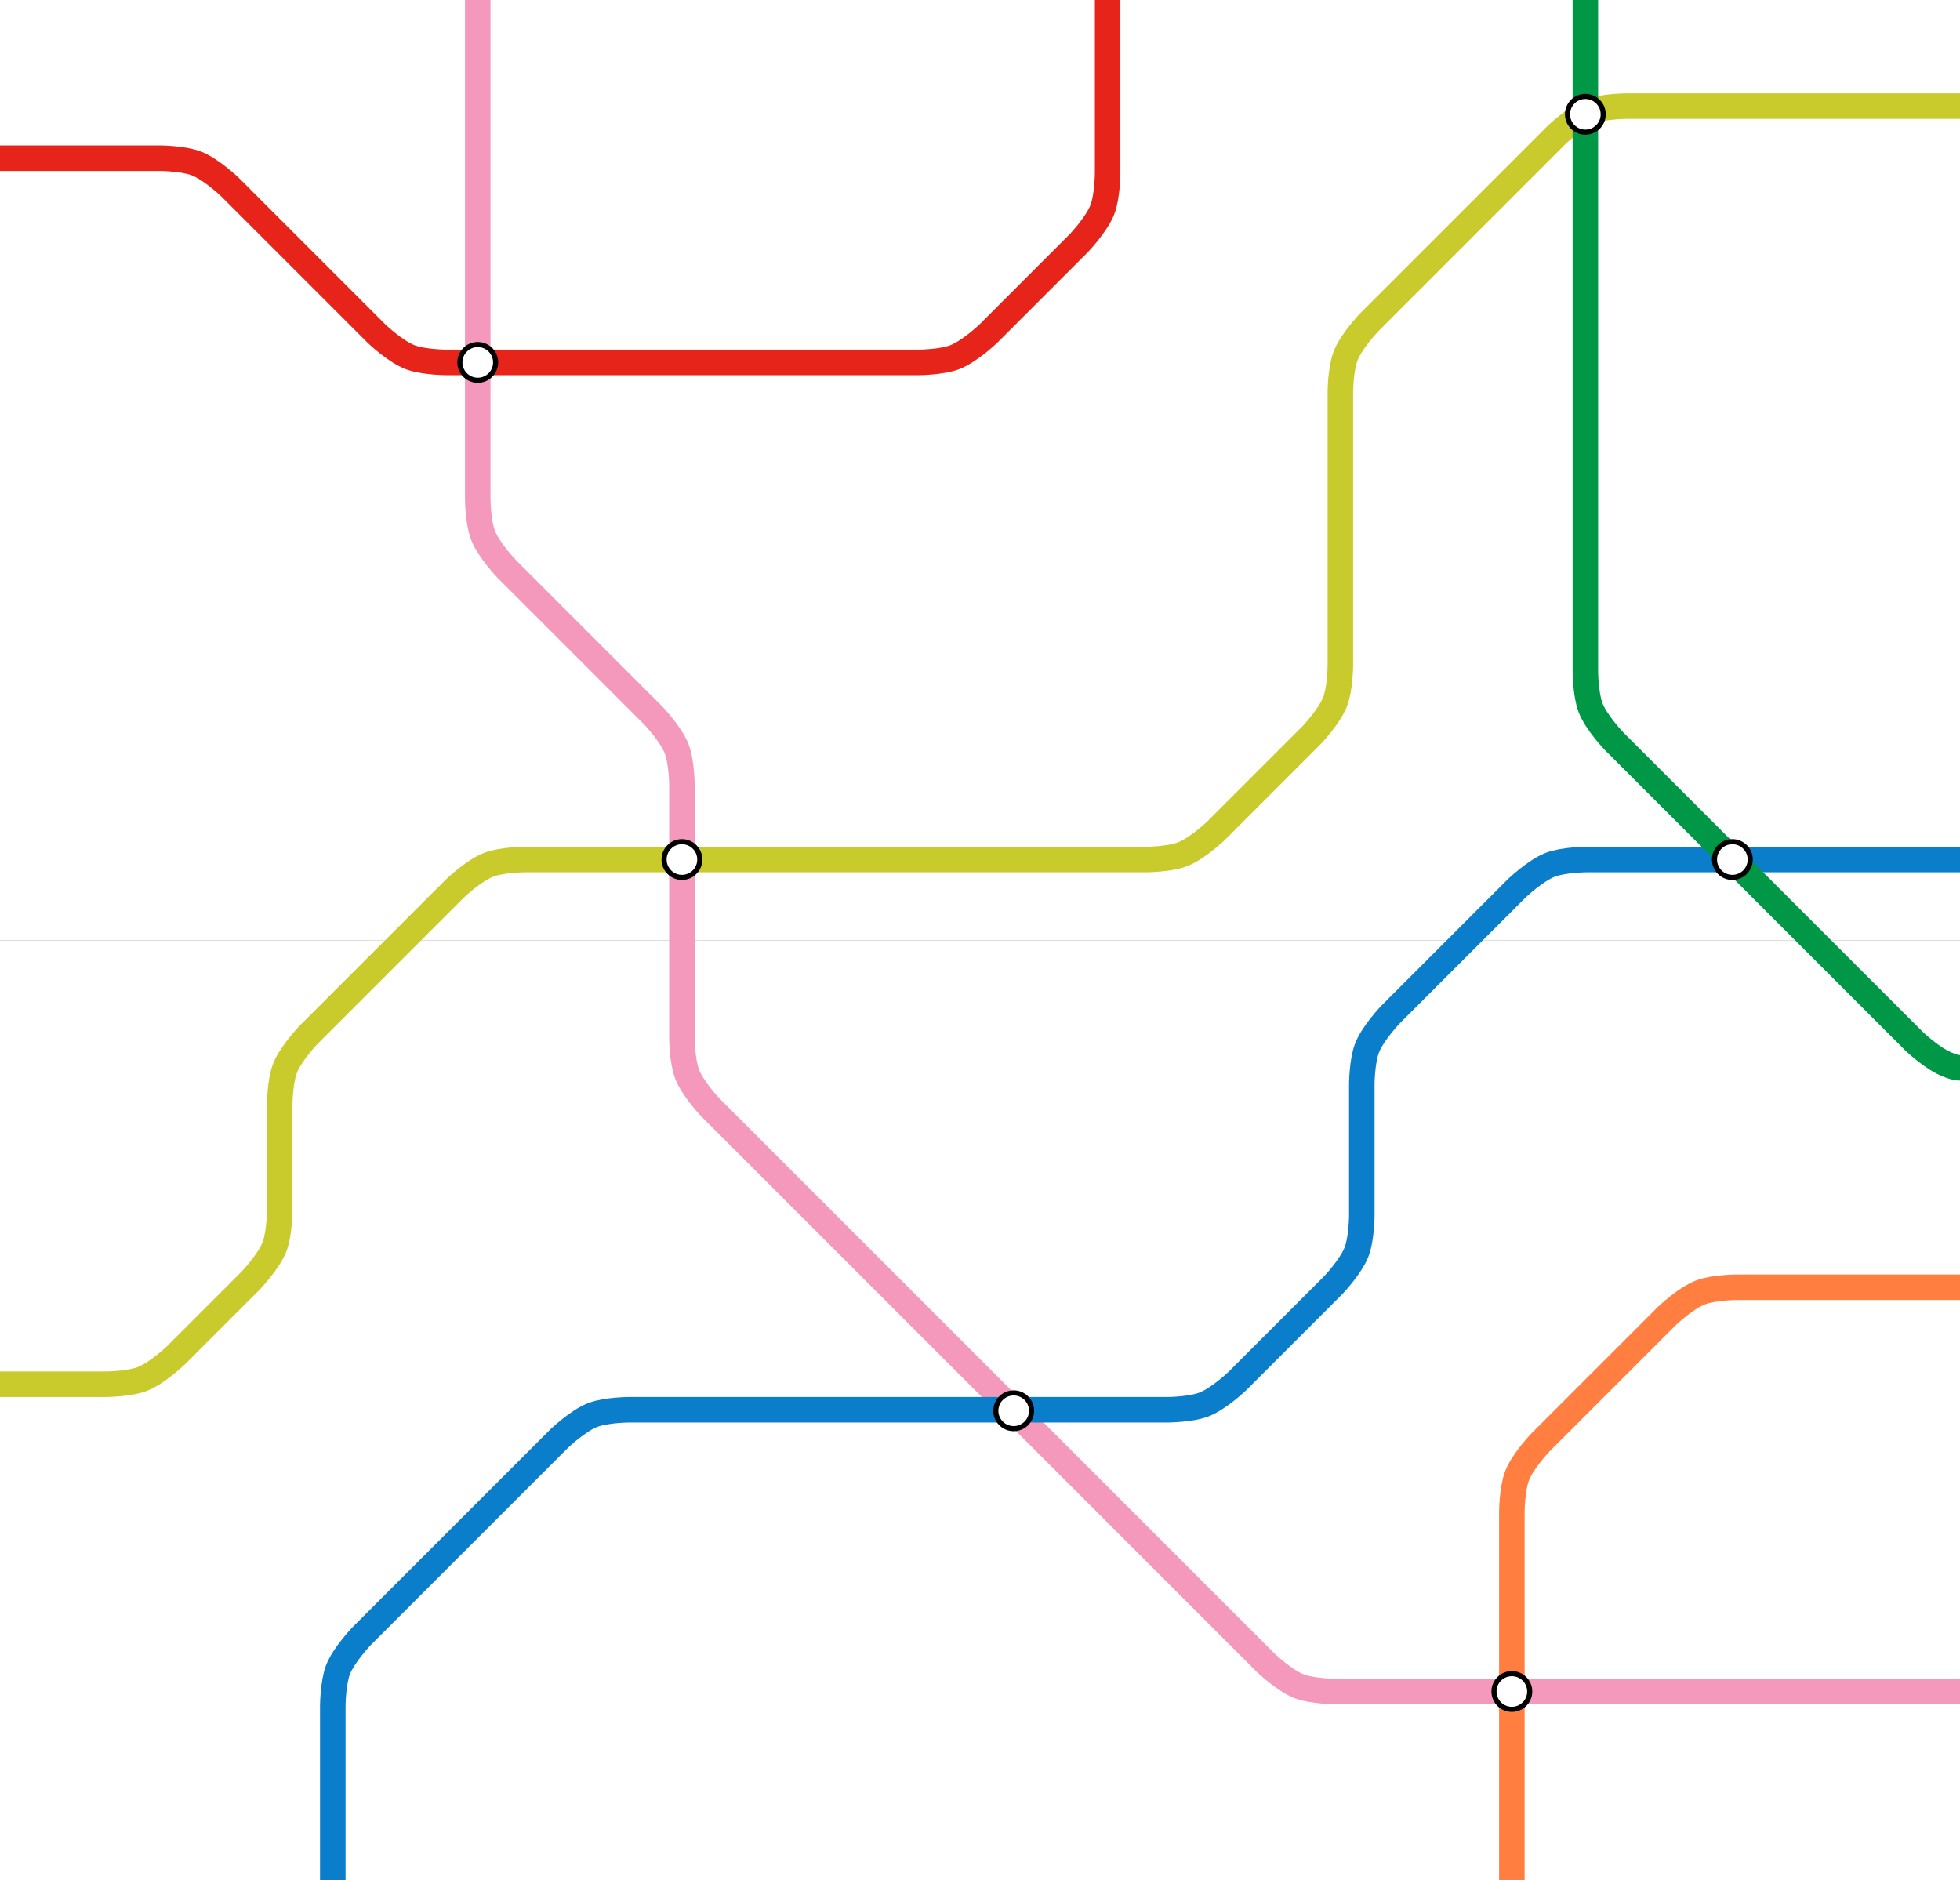 <svg width="1920" height="1842" viewBox="0 0 1920 1842" fill="none" xmlns="http://www.w3.org/2000/svg">
<rect x="0" y="0" width="1920" height="1842" fill="#333333" stroke="none"/>
<rect y="921" width="1920" height="921" fill="white"/>
<rect width="1920" height="921" fill="white"/>
<path d="M1085 0V170C1085 170 1084.86 192.076 1080 205C1074.42 219.849 1056.71 238.285 1056.71 238.285L968.285 326.715C968.285 326.715 949.849 344.417 935 350C922.076 354.859 900 355 900 355H437C437 355 414.924 354.859 402 350C387.16 344.42 368.732 326.732 368.732 326.732L225.285 183.285C225.285 183.285 206.849 165.583 192 160C179.076 155.141 157 155 157 155H0" stroke="#E72419" stroke-width="25"/>
<path d="M468 0V489C468 489 468.141 511.076 473 524C478.584 538.852 496.29 557.29 496.29 557.29L639.718 700.718C639.718 700.718 657.418 719.153 663 734C667.859 746.924 668 769 668 769V1017C668 1017 668.141 1039.08 673 1052C678.583 1066.85 696.287 1085.29 696.287 1085.29L1239.72 1628.72C1239.72 1628.72 1258.15 1646.42 1273 1652C1285.92 1656.86 1308 1657 1308 1657H1920" stroke="#F499BB" stroke-width="25"/>
<path d="M0 1356H104C104 1356 126.076 1355.86 139 1351C153.849 1345.42 172.286 1327.71 172.286 1327.71L245.715 1254.29C245.715 1254.29 263.417 1235.85 269 1221C273.859 1208.08 274 1186 274 1186V1082C274 1082 274.141 1059.92 279 1047C284.58 1032.16 302.27 1013.73 302.27 1013.73L445.72 870.28C445.72 870.28 464.154 852.582 479 847C491.924 842.141 514 842 514 842H1123C1123 842 1145.08 841.859 1158 837C1172.85 831.418 1191.28 813.717 1191.28 813.717L1284.72 720.283C1284.72 720.283 1302.42 701.848 1308 687C1312.86 674.076 1313 652 1313 652V384C1313 384 1313.14 361.924 1318 349C1323.58 334.158 1341.27 315.729 1341.27 315.729L1524.72 132.281C1524.72 132.281 1543.15 114.582 1558 109C1570.92 104.141 1593 104 1593 104H1920" stroke="#C9CB2D" stroke-width="25"/>
<path d="M326 1842V1671C326 1671 326.141 1648.92 331 1636C336.58 1621.16 354.268 1602.73 354.268 1602.73L547.716 1409.28C547.716 1409.28 566.152 1391.58 581 1386C593.924 1381.14 616 1381 616 1381H1144C1144 1381 1166.08 1380.86 1179 1376C1193.85 1370.42 1212.29 1352.71 1212.29 1352.71L1305.7 1259.3C1305.7 1259.3 1323.41 1240.86 1329 1226C1333.86 1213.08 1334 1191 1334 1191V1062C1334 1062 1334.14 1039.92 1339 1027C1344.59 1012.14 1362.31 993.692 1362.31 993.692L1485.71 870.288C1485.71 870.288 1504.15 852.583 1519 847C1531.92 842.141 1554 842 1554 842H1920" stroke="#0A7ECA" stroke-width="25"/>
<path d="M1553 0V658C1553 658 1553.14 680.076 1558 693C1563.58 707.851 1581.29 726.289 1581.29 726.289L1874.72 1019.72C1874.72 1019.72 1893.16 1037.42 1908 1043C1911.53 1044.33 1915 1046.02 1920 1046.02" stroke="#009847" stroke-width="25"/>
<path d="M1481 1842V1481C1481 1481 1481.14 1458.92 1486 1446C1491.58 1431.15 1509.29 1412.71 1509.29 1412.71L1632.71 1289.29C1632.71 1289.29 1651.15 1271.58 1666 1266C1678.92 1261.14 1701 1261 1701 1261H1920" stroke="#FF7E40" stroke-width="25"/>
<circle cx="468" cy="355" r="20" fill="black"/>
<circle cx="468" cy="355" r="15" fill="white"/>
<circle cx="668" cy="842" r="20" fill="black"/>
<circle cx="668" cy="842" r="15" fill="white"/>
<circle cx="1553" cy="112" r="20" fill="black"/>
<circle cx="1553" cy="112" r="15" fill="white"/>
<circle cx="1697" cy="842" r="20" fill="black"/>
<circle cx="1697" cy="842" r="15" fill="white"/>
<circle cx="993" cy="1382" r="20" fill="black"/>
<circle cx="993" cy="1382" r="15" fill="white"/>
<circle cx="1481" cy="1657" r="20" fill="black"/>
<circle cx="1481" cy="1657" r="15" fill="white"/>
</svg>
